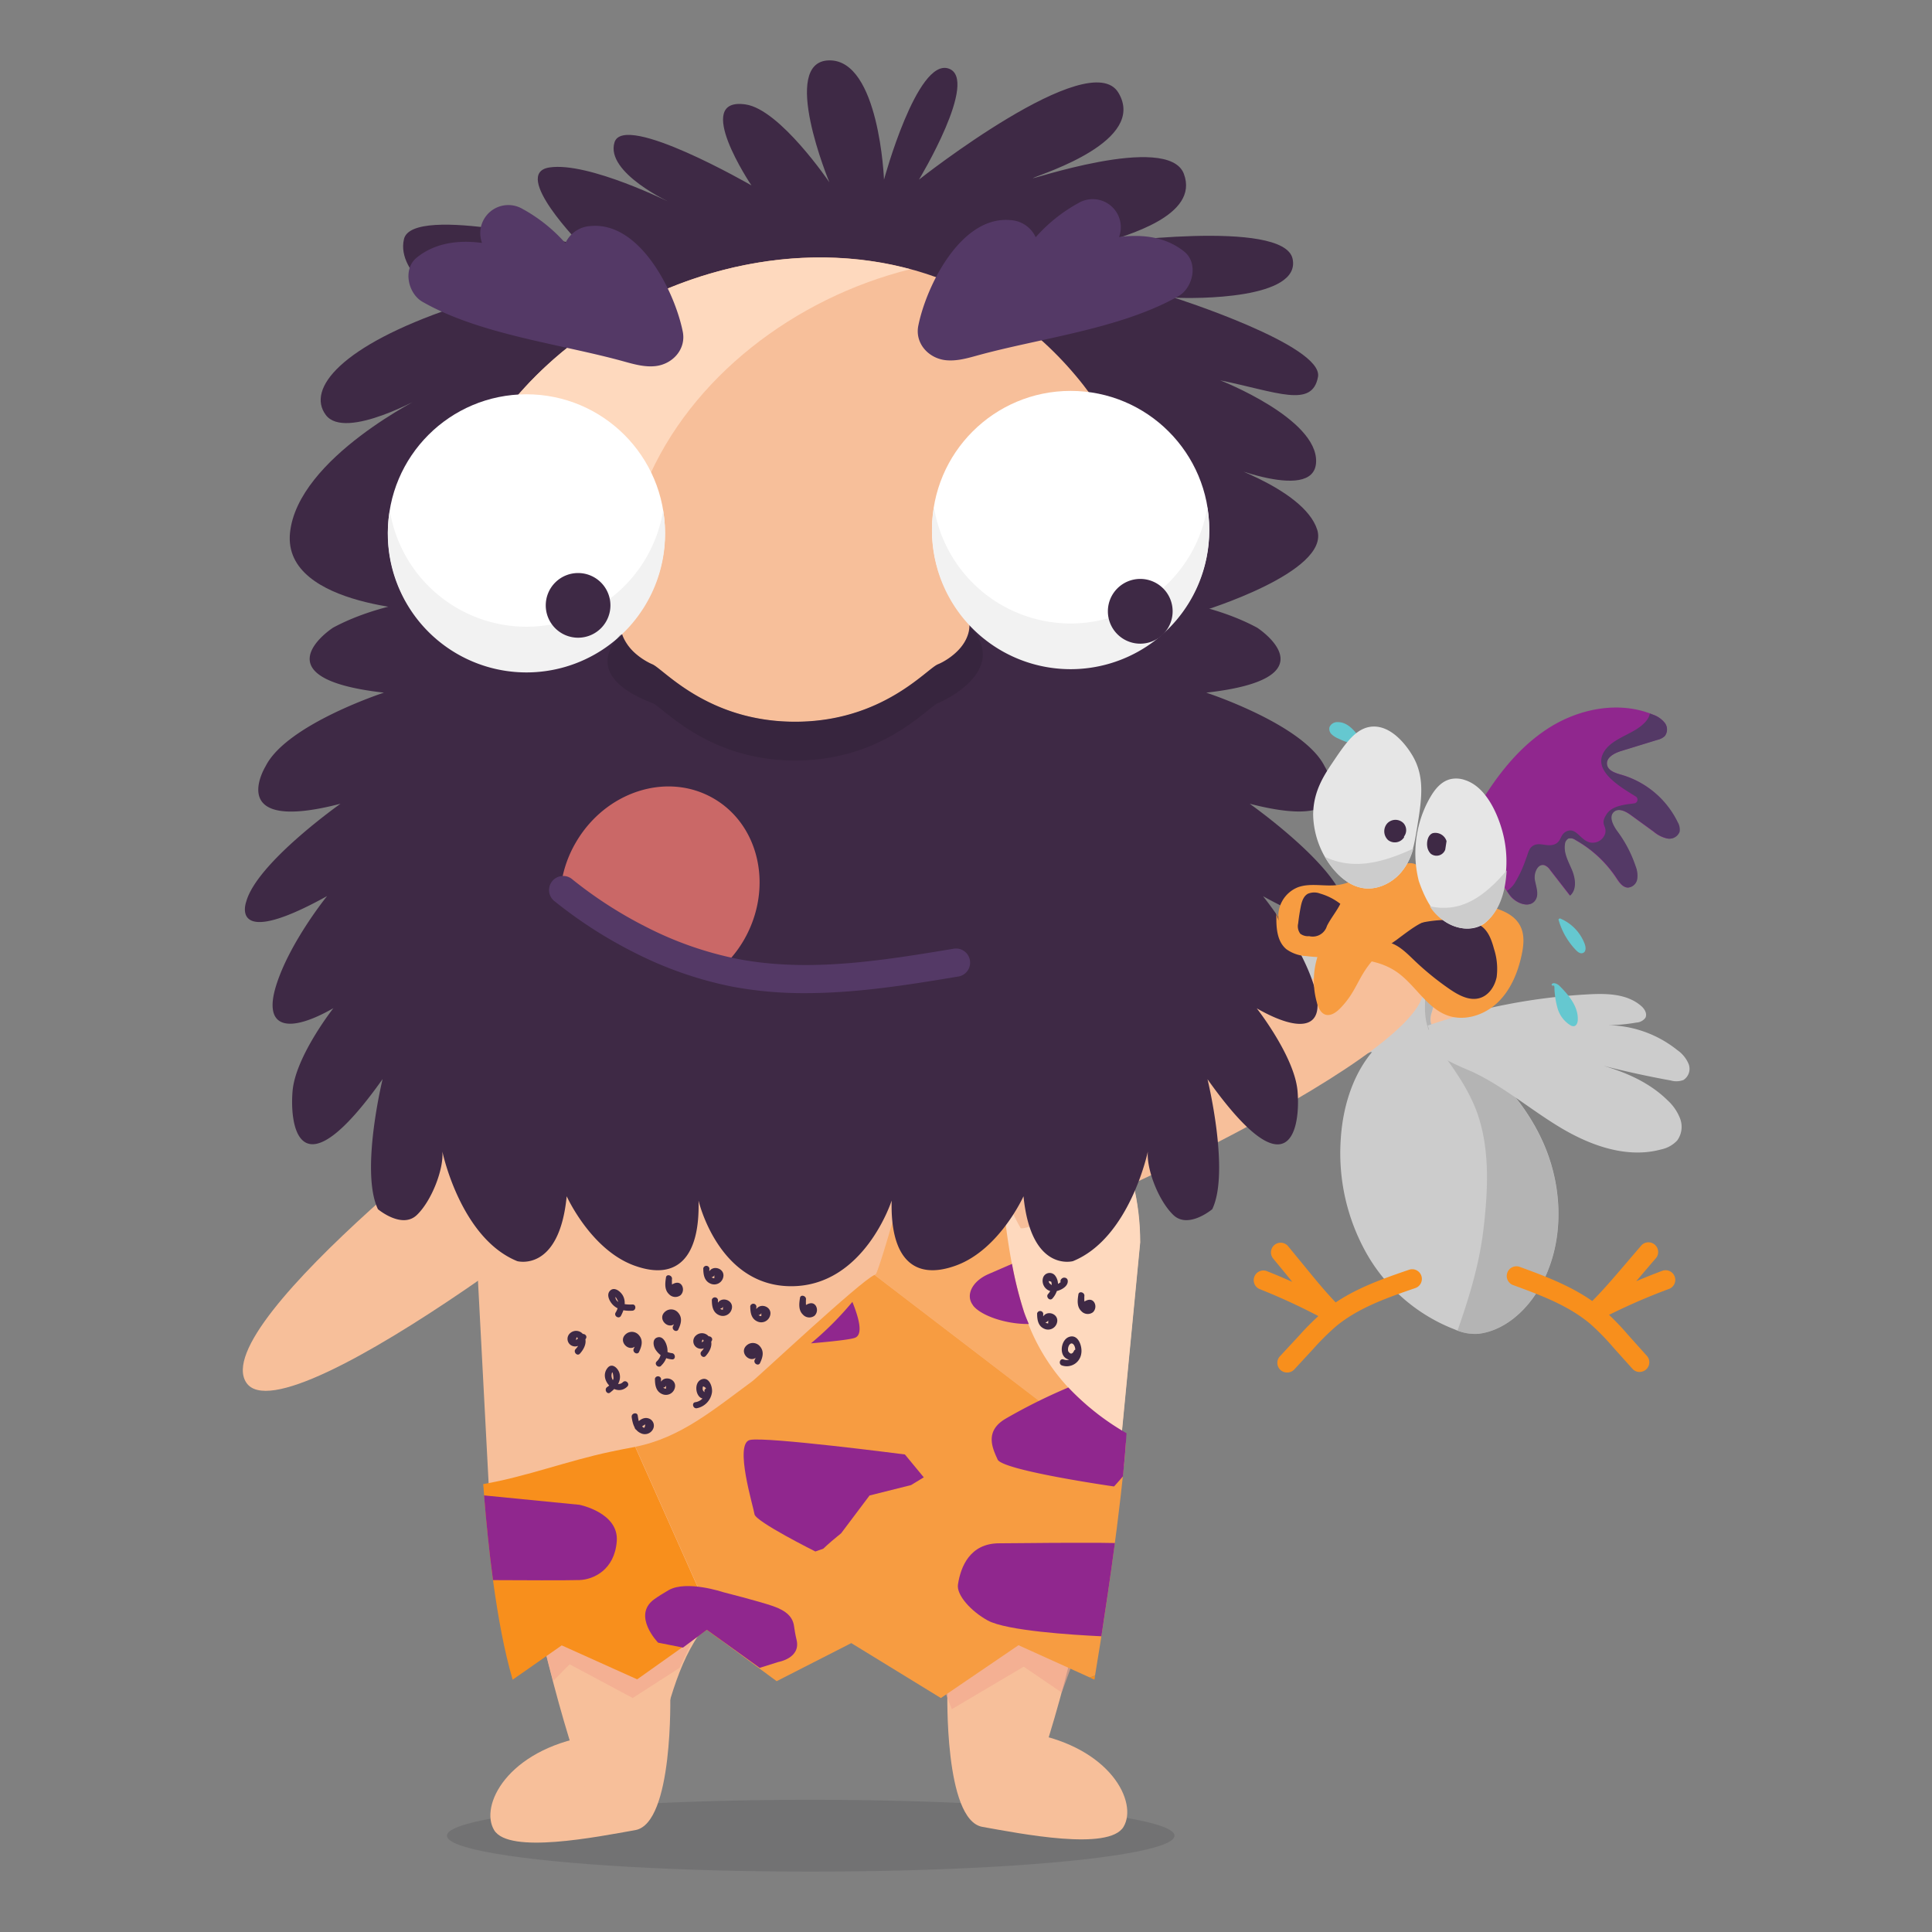 <svg xmlns="http://www.w3.org/2000/svg" viewBox="0 0 512 512"><rect x="0" y="0" width="512" height="512" fill="#808080" stroke="none"/><defs><style>.cls-1{fill:#3e2945;}.cls-2{opacity:0.21;}.cls-3{fill:#3f3f44;}.cls-14,.cls-4{fill:#f7bf9a;}.cls-5{opacity:0.63;}.cls-6{fill:#f2a88f;}.cls-7{fill:#ccc;}.cls-8{opacity:0.51;}.cls-9{fill:#999;}.cls-10{opacity:0.46;}.cls-11{fill:#65c8d0;}.cls-12{fill:#f88f1c;}.cls-13{fill:#fed9be;}.cls-14{fill-rule:evenodd;}.cls-15{fill:#f79820;}.cls-16{fill:#90278e;}.cls-17{fill:#f9ac67;}.cls-18{fill:#f79c41;}.cls-19{fill:#8e3d7c;}.cls-20{fill:#d49f77;}.cls-21{fill:#fff;}.cls-22{fill:#f2f2f2;}.cls-23{fill:#543966;}.cls-24{opacity:0.35;}.cls-25{fill:#2a1d30;}.cls-26{fill:#ca6867;}.cls-27{fill:none;}.cls-28{fill:#e6e6e6;}</style></defs><title>cave, man, emoticon, emoji, sticker, hungry</title><g id="social_media" data-name="social media"><path class="cls-1" d="M76.85,141.25c2-20,35.68-36.36,35.68-36.36s-21,12-26.18,5.09,4-18.32,33.71-28.43c0,0-15.27-8.7-13-18.2s47.15,1.76,47.15,1.76-18.95-19.15-8.61-20.73,32.31,9.44,32.31,9.44-17.56-8-15.06-16.1,36.28,11.41,36.28,11.41-15.85-23.56-1.53-21.45c9.14,1.34,22.19,20.63,22.19,20.63S206.46,16.2,219.74,16,234.27,47.6,234.27,47.6,243,15.44,251.34,18.15s-7.8,29.45-7.8,29.45,45.31-35.76,52.87-23-19.78,21.27-22.54,22.54,35.7-12.19,39.87-1.06-15.27,16.29-22,18.5c0,0,48.5-6.75,50.81,4s-25.87,10.61-31.38,10.3c0,0,39.64,12.65,38.11,21s-10.81,4-25.92.91c0,0,25.83,10.06,25.42,21.63s-28-.69-28-.69,24.77,7.44,28.3,18.67S318.43,162,318.43,162H115S74.88,161.23,76.85,141.25Z"/><g class="cls-2"><ellipse class="cls-3" cx="214.85" cy="486.48" rx="96.41" ry="9.52"/></g><path class="cls-4" d="M251.07,448.14s-.9,34.2,9.27,36,33.51,6.46,37.4,0-3.42-21.16-25-24.91S251.07,448.14,251.07,448.14Z"/><path class="cls-4" d="M267.27,484.4c3.3.48,12.06-25.23,18.92-55.26H241.1C256.25,445.83,253.4,482.38,267.27,484.4Z"/><path class="cls-4" d="M177.62,449s.9,34.2-9.27,36-33.51,6.46-37.4,0,3.42-21.16,25-24.91S177.62,449,177.62,449Z"/><path class="cls-4" d="M161.62,485.22c-3.3.48-12.06-25.23-18.92-55.26h45.09C172.65,446.64,175.49,483.19,161.62,485.22Z"/><g class="cls-5"><polygon class="cls-6" points="252.25 452.95 271.3 441.69 281.35 448.54 285.74 436.62 266.38 432.01 249.24 445.29 252.25 452.95"/></g><g class="cls-5"><polygon class="cls-6" points="146.59 445.49 150.96 441.06 167.68 449.99 180.1 442 183.46 434.82 145.53 434.82 144.66 438.34 146.59 445.49"/></g><path class="cls-4" d="M361.12,264.52a12.5,12.5,0,0,1,8.23-15.64l8.59-2.66a12.5,12.5,0,0,1,15.64,8.23h0a12.49,12.49,0,0,1-8.23,15.63l-8.59,2.67a12.5,12.5,0,0,1-15.64-8.23Z"/><path class="cls-7" d="M372.15,271.7a102.38,102.38,0,0,0-42.33-32.05c-7.69-3.11-16.33-5.27-24.23-2.73a5.87,5.87,0,0,0-3.05,1.86,4.48,4.48,0,0,0,0,4.7,11.21,11.21,0,0,0,3.45,3.5,49.36,49.36,0,0,0,20.1,8.58c-4-1.53-8.42-2.77-12.57-1.65s-7.72,5.4-6.6,9.55a10.8,10.8,0,0,0,4,5.22c10.78,8.77,25.52,10.47,39.38,11.32,4.38.27,8.93.45,13-1.22a14.37,14.37,0,0,0,7.08.57,2.26,2.26,0,0,0,1.1-.45,2.41,2.41,0,0,0,.61-1.25,37.19,37.19,0,0,0,.89-4.75"/><path class="cls-7" d="M355.31,301.93c.62-10,4.13-20.23,11.79-26.63,2-1.65,4.22-3.05,5.7-5.15a19.12,19.12,0,0,0,2.39-5.71L378.29,254c.7-2.35,1.4-4.81,1-7.22a24.11,24.11,0,0,0-1.55-4.4,23.42,23.42,0,0,1-1.13-13l-1.31-.86,2.8-5.64c1.16-2.34,2.88-5,5.49-4.94a5.73,5.73,0,0,1,3.49,1.74,17,17,0,0,1,3.57,19.73c-1.31,2.55-3.28,4.72-4.65,7.24a36,36,0,0,0-2.81,7.88l-3.74,13.78a5.32,5.32,0,0,0-.25,2.68c.35,1.36,1.67,2.19,2.86,2.92,11.55,7,21.71,16.91,27.09,29.31s5.44,27.48-1.7,39c-3.49,5.61-9,10.39-15.51,11.24a12.78,12.78,0,0,1-6.36-1.12,45.87,45.87,0,0,1-23.4-20.11A54.12,54.12,0,0,1,355.31,301.93Z"/><g class="cls-8"><path class="cls-9" d="M378.22,254.23a5.54,5.54,0,0,0,3.9,4.08l1-3.78a36,36,0,0,1,2.81-7.88c1.37-2.52,3.33-4.69,4.65-7.24A17,17,0,0,0,387,219.67a5.73,5.73,0,0,0-3.49-1.74c-2.61-.09-4.33,2.6-5.49,4.94l-2.8,5.64,1.31.86a23.42,23.42,0,0,0,1.13,13,24.11,24.11,0,0,1,1.55,4.4c.43,2.42-.27,4.87-1,7.22Z"/></g><g class="cls-10"><path class="cls-9" d="M409.11,303.23c-5.38-12.4-15.55-22.28-27.09-29.31-1.2-.73-2.51-1.56-2.86-2.92a5.32,5.32,0,0,1,.25-2.68l2-7.2a9.57,9.57,0,0,1-3.78-2.11c.14,2.84,0,5.65,0,8.48.08,4.24,1.34,7,3.82,10.45,3.43,4.78,6.9,9.5,9.22,14.95,4.34,10.18,3.73,22.11,2.46,32.88-1.08,9.19-3.78,18.08-6.86,26.81a11.68,11.68,0,0,0,5.66.87c6.55-.85,12-5.64,15.51-11.24C414.55,330.71,414.5,315.63,409.11,303.23Z"/></g><path class="cls-7" d="M378.71,272.78l-.34-1a157.7,157.7,0,0,1,42.74-8.28c4.79-.25,10-.13,13.71,3,1,.81,1.81,2.15,1.21,3.25a3.15,3.15,0,0,1-2.37,1.24,46.16,46.16,0,0,1-8.28.7,30,30,0,0,1,19.14,6.61,8.4,8.4,0,0,1,3,3.71,3.53,3.53,0,0,1-1.39,4.2,5.28,5.28,0,0,1-3.35.13q-9-1.63-17.84-3.89c6.3,1.85,12.37,4.58,17,9.16a12.64,12.64,0,0,1,3.34,4.92,6.15,6.15,0,0,1-.8,5.7,8,8,0,0,1-4.22,2.37c-9,2.47-18.6-.93-26.6-5.7s-15.18-11-23.62-14.93a81.91,81.91,0,0,1-8.42-4,8.27,8.27,0,0,1-3.14-3A3.71,3.71,0,0,1,378.71,272.78Z"/><path class="cls-11" d="M360.35,196.72c.2.09.43-.12.44-.34a1,1,0,0,0-.25-.6c-1.51-2.11-3.42-4.44-6-4.41a2.24,2.24,0,0,0-2.22,1.35,2,2,0,0,0,.61,1.91,6,6,0,0,0,1.77,1.11c1.81.85,3.85,1.72,5.75,1.1"/><path class="cls-12" d="M434.52,363.59a2.55,2.55,0,0,1-1.92-.86l-5-5.57a65.06,65.06,0,0,0-5.93-6.11c-5.88-5.07-13.46-7.84-20.79-10.53a2.57,2.57,0,0,1,1.77-4.82c7.4,2.71,15.78,5.78,22.37,11.46a70.25,70.25,0,0,1,6.41,6.57l5,5.58a2.56,2.56,0,0,1-1.91,4.27Z"/><path class="cls-12" d="M423,349.93a2.56,2.56,0,0,1-1.79-4.4c3.34-3.25,6.71-7.23,10-11.08,1.3-1.53,2.57-3,3.82-4.46a2.57,2.57,0,0,1,3.86,3.38c-1.23,1.4-2.48,2.89-3.77,4.4l-1.5,1.76q3.42-1.45,6.89-2.75a2.56,2.56,0,1,1,1.79,4.8,161.34,161.34,0,0,0-18.1,8A2.58,2.58,0,0,1,423,349.93Z"/><path class="cls-12" d="M341.08,363.73a2.56,2.56,0,0,1-1.88-4.31l5.08-5.47a69.64,69.64,0,0,1,6.54-6.45c6.69-5.54,15.14-8.45,22.59-11a2.56,2.56,0,0,1,1.67,4.85c-7.38,2.54-15,5.17-21,10.12a66.35,66.35,0,0,0-6.05,6L343,362.92A2.56,2.56,0,0,1,341.08,363.73Z"/><path class="cls-12" d="M352.9,350.31a2.54,2.54,0,0,1-1.23-.31,162.27,162.27,0,0,0-17.94-8.41,2.57,2.57,0,0,1,1.89-4.77q3.44,1.36,6.84,2.89L341,337.9c-1.25-1.53-2.48-3-3.67-4.46a2.57,2.57,0,0,1,3.93-3.3c1.21,1.45,2.45,3,3.72,4.52,3.19,3.91,6.49,8,9.76,11.28a2.56,2.56,0,0,1-1.83,4.37Z"/><path class="cls-4" d="M277.52,284.82l-23.49-5-79.86,0-23.38,4.95c-14.34,4.24-24.66,22.83-24.66,44.42L130,402.77c25,29.81,142.24,28.66,165.41-4.05l6.71-69.46c0-21.6-10.32-40.2-24.65-44.43Zm0,0"/><path class="cls-13" d="M295.46,398.71l6.71-69.46c0-21.6-10.32-40.2-24.65-44.43h0l-23.49-5-79.86,0-23.38,4.95,93.34,24,51.33,89.93m-17.94-115.1"/><path class="cls-14" d="M150.6,272.22c-2.7,3.71-11.52,14.47-11.52,14.47s-84.42,63.77-73.81,79.72,108.88-60.87,107.25-63.6S150.6,272.22,150.6,272.22Z"/><path class="cls-14" d="M253.6,291.74c4.55-.64,18.17-3.43,18.17-3.43s95.79-44.94,104.95-28.11-104.62,67.93-106.27,65.22S253.6,291.74,253.6,291.74Z"/><ellipse class="cls-15" cx="247.84" cy="313.57" rx="7.98" ry="6.05" transform="translate(-140.18 217.72) rotate(-37.8)"/><path class="cls-16" d="M205.79,412.13c-6.43-2.56-17.11-5.79-13.88-8.37,3-2.36,12.64-10.76,19.71-16.93,4.48-3.91,11.51-4.82,16.28-2,3.7,2.21,8.11,4.88,12.1,7.38,9.15,5.73,2.62,11.39,2.62,11.39L237.91,406l-15.66,4.79S212.45,414.78,205.79,412.13Z"/><path class="cls-12" d="M161.88,384.71c-11.46,2.41-22.42,6.62-33.82,8.59,1.13,15.33,3.41,37,7.8,51.83l13-9.09,20,9,18.46-13.1,3.91,2.89-22.9-51.39C166.2,383.83,164,384.25,161.88,384.71Z"/><path class="cls-17" d="M290.64,374.58c-.64-.49-1.24-1-1.85-1.51a2.56,2.56,0,0,1-1.08-.95,53.43,53.43,0,0,1-16.34-24.49c-6.14-18.75-5.44-38.92-9.65-58.07a2.38,2.38,0,0,1,.71-2.32c-.28-2-.56-3.92-.85-5.87a61,61,0,0,0-12.25-1.63,2.44,2.44,0,0,1-.23,1.45c-1.49,2.94-2.92,5.91-4.36,8.87-2.55,15.66-12,47.49-12.69,47.65-.1,0-.17.11-.27.15l66.09,50.61c.2-2.15.37-4.18.51-6.11A16.24,16.24,0,0,1,290.64,374.58Z"/><path class="cls-12" d="M290.21,444.06l-1.4.52,1.22.55Z"/><path class="cls-18" d="M231.76,337.87c-3.68,1.54-31,27.19-32.39,28.17-10.15,7.45-19,15-31,17.37l22.9,51.39,14.55,10.73,19.78-10.09L249.34,450l20.57-14,18.89,8.54,1.4-.52c1-5.81,5.67-34.85,7.64-55.57Z"/><path class="cls-16" d="M271.36,347.64a102.44,102.44,0,0,1-3.17-12.7L262,337.63c-4.38,1.89-6.23,5.63-4.12,8.31l0,.05c2.11,2.68,8.59,4.88,14.39,4.88h.37C272.21,349.8,271.74,348.78,271.36,347.64Z"/><path class="cls-16" d="M283.12,367.7A147.51,147.51,0,0,0,266.45,376c-5.63,3.33-3.38,7.88-2.07,10.79s30.85,7.14,30.85,7.14,1-1.07,2.35-2.67c.43-4.17.76-8,.95-11.45A67.23,67.23,0,0,1,283.12,367.7Z"/><path class="cls-16" d="M295.46,408.92l-4.17-.06-7.6,0c-7.27,0-14.37.13-18.88.13-7.79,0-10.22,6.23-10.94,10.9-.44,2.8,3.45,7.11,7.88,9.55,5,2.73,22.48,3.83,30.13,4.19C292.92,426.91,294.25,418,295.46,408.92Z"/><path class="cls-16" d="M206.27,440.44s6-1,4.83-5.86c-.35-1.42-.56-2.86-.69-3.74-.35-2.3-1.95-3.95-5.57-5.21s-13.19-3.69-13.19-3.69-9.7-3.25-14.45-.54c-1.09.62-2.91,1.75-3.8,2.4-6,4.31,1,11.52,1,11.52l6.59,1.31,6.33-4.72,14,10.09Z"/><path class="cls-16" d="M153.59,418.73c3.69-.14,9.26-2.67,9.86-10.26s-9.87-9.68-9.87-9.68l-25.3-2.49c.55,6.83,1.31,14.65,2.37,22.45C137.21,418.79,150.81,418.84,153.59,418.73Z"/><path class="cls-16" d="M214.91,356c5.68-.49,10.29-1,11.6-1.45,2.4-.83,1-5.5-.62-9.54A84.12,84.12,0,0,1,214.91,356Z"/><path class="cls-16" d="M259.68,304.24a76.47,76.47,0,0,0-16.19-4.9c-.43,3.76-.83,7.59-1.33,11.37,1.66-.42,3.38-.9,5.18-1.48C260.95,304.85,259.68,304.24,259.68,304.24Z"/><ellipse class="cls-19" cx="217.78" cy="244.99" rx="67.03" ry="35.71"/><ellipse class="cls-20" cx="217.78" cy="237.25" rx="67.03" ry="35.71"/><path class="cls-4" d="M318.09,195.29c-6.45-31.66-10.27-68.77-33.06-95.79C236.59,42,146.5,71,122.64,128c-13.44,33-35.85,99.83,13.6,115.72C196.71,263,332.76,267.35,318.09,195.29Z"/><path class="cls-13" d="M171.29,128c11.67-27.85,39.19-49,69.93-56.65C194.62,58.8,140.36,85.68,122.64,128c-13.44,33-35.85,99.83,13.6,115.72,27.87,8.89,71.79,14.61,109.61,11.14-22.86-1.83-44.66-5.94-61-11.14C135.44,227.8,157.85,161,171.29,128Z"/><path class="cls-20" d="M109.51,136.35l.42.93a3.14,3.14,0,0,1-.17-.43C109.69,136.7,109.62,136.54,109.51,136.35Z"/><path class="cls-20" d="M110,137.34l0,.05-.07-.11A.14.14,0,0,1,110,137.34Z"/><path class="cls-20" d="M109.76,136.85a3.14,3.14,0,0,0,.17.43l.07.11C110.12,137.59,110,137.36,109.76,136.85Z"/><path class="cls-20" d="M316,136.35l-.42.93a3.61,3.61,0,0,0,.17-.43C315.78,136.7,315.85,136.54,316,136.35Z"/><path class="cls-20" d="M315.5,137.34l0,.05.07-.11S315.51,137.32,315.5,137.34Z"/><path class="cls-20" d="M315.7,136.85a3.61,3.61,0,0,1-.17.43l-.07.11C315.35,137.59,315.46,137.36,315.7,136.85Z"/><path class="cls-1" d="M356.18,239c-2.78-10.33-25-26-25-26,31,8,19.85-9.94,19.85-9.94-5.56-11.09-31.36-19.5-31.36-19.5,34.14-3.82,13.5-17.21,13.5-17.21-19.85-10.71-48.43-8.79-48.43-8.79,16.28-6.5,17.87-17.21,17.87-17.21-1.59-6.88-14.69-7.65-14.69-7.65-1.85.09-3.61.27-5.27.51-.56.08-1.06.2-1.59.3-1.07.19-2.14.37-3.14.61-.61.15-1.16.33-1.73.5-.85.24-1.7.48-2.49.76-.58.2-1.11.44-1.65.66-.71.29-1.42.57-2.09.89s-1,.52-1.51.78-1.2.64-1.76,1-.92.59-1.37.89-1,.69-1.48,1-.83.65-1.22,1-.84.71-1.23,1.07-.73.69-1.07,1c-.16.16-.34.32-.5.48l0,0a29.56,29.56,0,0,0-7.26,12.59c10.55,11.13-1,18.1-4,19.3s-14.64,15.22-37.85,15.22-34.9-14-37.85-15.22-14.56-8.17-4-19.3a29.56,29.56,0,0,0-7.26-12.59l0,0c-.15-.16-.34-.32-.5-.48q-.51-.52-1.07-1c-.39-.36-.8-.72-1.23-1.07s-.8-.65-1.22-1-1-.7-1.48-1-.89-.6-1.37-.89-1.16-.66-1.76-1-1-.53-1.51-.78-1.38-.6-2.09-.89c-.55-.22-1.08-.45-1.65-.66-.79-.28-1.64-.52-2.49-.76-.58-.17-1.13-.35-1.73-.5-1-.24-2.07-.43-3.14-.61-.54-.09-1-.22-1.59-.3-1.67-.24-3.42-.41-5.27-.51,0,0-13.1.77-14.69,7.65,0,0,1.59,10.71,17.87,17.21,0,0-28.58-1.91-48.43,8.79,0,0-20.64,13.38,13.5,17.21,0,0-25.81,8.41-31.36,19.5,0,0-11.12,18,19.85,9.94,0,0-22.23,15.68-25,26,0,0-4.76,13,21.44-1.53,0,0-9.93,12.24-13.5,23.71s3.35,12.77,15.17,6c0,0-10,12.73-10.81,21.91s1.67,28.15,23.86-3.13c0,0-6,24.55-1.24,34.49,0,0,6.35,5.35,10.32,1.53s7.15-12.24,6.75-16.82c0,0,4.76,22.94,19.85,29.06,0,0,11.12,3.06,13.1-17.2,0,0,6.35,14.14,17.87,18.35s17.47-2.3,17.07-17.21c0,0,5.2,22.7,24.56,22.7s26.62-22.7,26.62-22.7c-.39,14.91,5.56,21.41,17.07,17.21s17.87-18.35,17.87-18.35c2,20.27,13.1,17.2,13.1,17.2,15.08-6.12,19.85-29.06,19.85-29.06-.4,4.59,2.78,13,6.75,16.82s10.32-1.53,10.32-1.53C326,310.55,320,286,320,286c22.19,31.28,24.66,12.31,23.86,3.13s-10.81-21.91-10.81-21.91c11.82,6.77,18.74,5.47,15.17-6s-13.5-23.71-13.5-23.71C360.95,252,356.18,239,356.18,239Z"/><ellipse class="cls-21" cx="139.51" cy="141.21" rx="36.72" ry="36.72"/><circle class="cls-21" cx="283.73" cy="140.33" r="36.74"/><path class="cls-22" d="M283.72,165.23a36.71,36.71,0,0,1-36.21-30.82,36.74,36.74,0,1,0,72.43,0A36.72,36.72,0,0,1,283.72,165.23Z"/><path class="cls-22" d="M139.51,166.09a36.71,36.71,0,0,1-36.21-30.82,36.74,36.74,0,1,0,72.43,0A36.72,36.72,0,0,1,139.51,166.09Z"/><path class="cls-1" d="M144.63,160.38A8.57,8.57,0,1,1,153.2,169,8.57,8.57,0,0,1,144.63,160.38Z"/><path class="cls-1" d="M293.6,162a8.58,8.58,0,1,1,8.57,8.58A8.58,8.58,0,0,1,293.6,162Z"/><path class="cls-16" d="M216.08,411.16l2.1-.74h0c1.39-1.33,3-2.7,4.74-4.1l7.52-10,11-2.76,3.37-2.05-5-6.06s-36.79-4.78-41.06-3.85.93,17.74,1.2,19.69S216.08,411.16,216.08,411.16Z"/><path class="cls-23" d="M313.84,66.68C309.05,62.83,303,62,296.56,62.81a7.44,7.44,0,0,0-10.76-9,42,42,0,0,0-11.33,9.06,7.81,7.81,0,0,0-6.74-4.54c-13.1-1.16-22.23,17.45-24.35,27.9-1,4.71,2.66,8.75,7.3,9.23,2.74.28,5.47-.46,8.13-1.2,16.89-4.68,38.22-7.08,53.52-15.8C316.16,76.26,317.65,69.73,313.84,66.68Z"/><path class="cls-23" d="M110.46,68.25c4.79-3.84,10.82-4.72,17.28-3.87a7.44,7.44,0,0,1,10.76-9,42,42,0,0,1,11.33,9.06,7.81,7.81,0,0,1,6.74-4.54c13.1-1.16,22.23,17.45,24.35,27.9,1,4.71-2.66,8.75-7.3,9.23-2.74.28-5.47-.46-8.13-1.2C148.61,91.13,127.27,88.73,112,80,108.14,77.83,106.65,71.31,110.46,68.25Z"/><path class="cls-1" d="M186.74,368.92a1,1,0,0,1-.51-1.11q-.07-.75.78,0c.3.39-.07,1.56-.23,1.91a3.27,3.27,0,0,1-2.54,1.88c-1,.18-.6,1.78.44,1.59a5,5,0,0,0,4-4.19c.2-1.56-.84-4.38-2.92-3.38-1.63.78-1.53,3.55-.3,4.63s3.56-.08,2.87-1.79c-.39-1-2-.55-1.59.44Z"/><path class="cls-1" d="M175.22,361.9a5.25,5.25,0,0,0,1.63-4.57c-.16-1.19-1-3.29-2.52-2.93s-1.24,2.18-.67,3.16a5.68,5.68,0,0,0,4.41,2.69c1.06.12,1-1.53,0-1.65a4,4,0,0,1-2.26-1,3.45,3.45,0,0,1-.72-.88c-.3-.58-.35-.85-.13,0a3.71,3.71,0,0,1-.91,4.06c-.78.73.39,1.9,1.17,1.17Z"/><path class="cls-1" d="M176.49,338.57c-.24,1.52-.43,3.25.81,4.41a2.29,2.29,0,0,0,3.05.27,2.12,2.12,0,0,0,.33-2.64c-.84-1.23-2.26-.53-3.15.2s.35,1.84,1.17,1.17c-.71.58-.65-2.77-.62-3,.16-1-1.43-1.49-1.59-.44Z"/><path class="cls-1" d="M212,344c-.24,1.52-.43,3.25.81,4.41a2.29,2.29,0,0,0,3.05.27,2.12,2.12,0,0,0,.33-2.64c-.84-1.23-2.26-.53-3.15.2s.35,1.84,1.17,1.17c-.71.58-.65-2.77-.62-3,.16-1-1.43-1.49-1.59-.44Z"/><path class="cls-1" d="M285.78,343.08c-.24,1.52-.43,3.25.81,4.41a2.29,2.29,0,0,0,3.05.27,2.12,2.12,0,0,0,.33-2.64c-.84-1.23-2.26-.53-3.15.2s.35,1.84,1.17,1.17c-.71.58-.65-2.77-.62-3,.16-1-1.43-1.49-1.59-.44Z"/><path class="cls-1" d="M173.57,365.46c0,1.62.27,3.31,1.95,4a2.43,2.43,0,0,0,3.19-1.27c1.17-2.73-3-4.14-3.8-1.42a.83.83,0,0,0,1.59.44v.8a1.07,1.07,0,0,1-1.06-.82,3.36,3.36,0,0,1-.24-1.72.83.83,0,0,0-1.65,0Z"/><path class="cls-1" d="M188.65,344.54c0,1.62.27,3.31,1.95,4a2.43,2.43,0,0,0,3.19-1.27c1.17-2.73-3-4.14-3.8-1.42a.83.83,0,0,0,1.59.44v.8a1.07,1.07,0,0,1-1.06-.82,3.36,3.36,0,0,1-.24-1.72.83.83,0,0,0-1.65,0Z"/><path class="cls-1" d="M186.38,336.19c0,1.62.27,3.31,1.95,4a2.43,2.43,0,0,0,3.19-1.27c1.17-2.73-3-4.14-3.8-1.42a.83.83,0,0,0,1.59.44v.8a1.07,1.07,0,0,1-1.06-.82,3.36,3.36,0,0,1-.24-1.72.83.83,0,0,0-1.65,0Z"/><path class="cls-1" d="M179.77,352.3c.68-1.43,1.16-3,0-4.37a2.44,2.44,0,0,0-3.42-.4c-2.42,1.91.87,5.22,2.7,3,.68-.81-.49-2-1.17-1.17q1.05-.68,1,.57a4.19,4.19,0,0,1-.52,1.52c-.45,1,1,1.8,1.43.83Z"/><path class="cls-1" d="M201.42,361.2c.68-1.43,1.16-3,0-4.37a2.44,2.44,0,0,0-3.42-.4c-2.42,1.91.87,5.22,2.7,3,.68-.81-.49-2-1.17-1.17q1.05-.68,1,.57a4.19,4.19,0,0,1-.52,1.52c-.45,1,1,1.8,1.43.83Z"/><path class="cls-1" d="M169.36,358.25c.68-1.43,1.16-3,0-4.37a2.44,2.44,0,0,0-3.42-.4c-2.42,1.91.87,5.22,2.7,3,.68-.81-.49-2-1.17-1.17q1.05-.68,1,.57a4.19,4.19,0,0,1-.52,1.52c-.45,1,1,1.8,1.43.83Z"/><path class="cls-1" d="M198.83,346.23c0,1.62.27,3.31,1.95,4a2.43,2.43,0,0,0,3.19-1.27c1.17-2.73-3-4.14-3.8-1.42a.83.83,0,0,0,1.59.44v.8a1.07,1.07,0,0,1-1.06-.82,3.36,3.36,0,0,1-.24-1.72.83.83,0,0,0-1.65,0Z"/><path class="cls-1" d="M274.85,348.16c0,1.62.27,3.31,1.95,4a2.43,2.43,0,0,0,3.19-1.27c1.17-2.73-3-4.14-3.8-1.42a.83.83,0,0,0,1.59.44v.8a1.07,1.07,0,0,1-1.06-.82,3.36,3.36,0,0,1-.24-1.72.83.83,0,0,0-1.65,0Z"/><path class="cls-1" d="M167.4,375.56c.25,1.66.7,3.48,2.37,4.23a2.42,2.42,0,0,0,3.29-1.07,2,2,0,0,0-.93-2.73c-1.53-.69-2.87.47-3.77,1.59-.66.82.5,2,1.17,1.17a6.24,6.24,0,0,1,.65-.76l.8-.52q-.07,1.48-.81.51c-.92-.56-1-1.9-1.17-2.87s-1.75-.6-1.59.44Z"/><path class="cls-1" d="M164.56,348.7c.87-1.64,1.46-3.6.51-5.35-.55-1-2.13-2.38-3.28-1.41s-.4,2.6.3,3.48c1.33,1.69,3.46,2.06,5.49,1.93,1.06-.07,1.06-1.72,0-1.65s-4.09,0-4.46-1.69c-.22-1,.77,1,.79,1.13a4.9,4.9,0,0,1-.78,2.73c-.5.94.93,1.77,1.43.83Z"/><path class="cls-1" d="M153.79,353.9a2.87,2.87,0,0,1-1.15,1.21q.19-1.32.58-.17c.65.95,0,1.85-.69,2.6s.46,2,1.17,1.17c1.18-1.31,2.08-3.21,1-4.86a2.35,2.35,0,0,0-3.53-.61,2,2,0,0,0,.19,3.29c1.63.92,3.12-.5,3.91-1.79.56-.91-.87-1.74-1.43-.83Z"/><path class="cls-1" d="M187.13,354.52a2.87,2.87,0,0,1-1.15,1.21q.19-1.32.58-.17c.65.95,0,1.85-.69,2.6s.46,2,1.17,1.17c1.18-1.31,2.08-3.21,1-4.86a2.35,2.35,0,0,0-3.53-.61,2,2,0,0,0,.19,3.29c1.63.92,3.12-.5,3.91-1.79.56-.91-.87-1.74-1.43-.83Z"/><path class="cls-1" d="M161.73,369c1.58-1.18,3-2.93,2.46-5-.34-1.38-2-3-3.21-1.45-2.47,3.12,2.25,7.86,5.27,4.9.76-.75-.41-1.91-1.17-1.17-1.41,1.38-3.26-.46-3-2.06s.53.89.49,1.11a3.92,3.92,0,0,1-1.7,2.28c-.84.63,0,2.06.83,1.43Z"/><path class="cls-1" d="M282.63,339.26l-.06-.1-.13,1,.12-.13-.8.21.16,0-.61-.8c0,.41-1.4,1.05-1.61,1.11a1,1,0,0,1-1.28-.24.93.93,0,0,1-.49-.84l.66.2a3.35,3.35,0,0,1,.07,1.49,3.57,3.57,0,0,1-.9,1.76c-.7.79.46,2,1.17,1.17,1.37-1.54,2.07-4.1.77-5.93a1.84,1.84,0,0,0-3.32.6,2.84,2.84,0,0,0,2.38,3.48c1.47.2,4.34-1,4.21-2.8a.85.85,0,0,0-.61-.8,1,1,0,0,0-1.09.31.84.84,0,0,0-.13,1l.06.1c.56.9,2,.07,1.43-.83Z"/><path class="cls-1" d="M284.53,358.19q-.69,1.1-1.45-.12a2.28,2.28,0,0,1,.2-1.49c.69-1.17,1.47-.27,1.64.69.34,1.85-1.1,3.7-3.06,3-1-.37-1.43,1.23-.44,1.59a3.89,3.89,0,0,0,5.13-3.18c.32-1.79-.75-5.23-3.22-4.39-1.88.64-2.54,3.72-1.37,5.19s3.78,1.1,4.16-.82c.21-1-1.39-1.48-1.59-.44Z"/><g class="cls-24"><path class="cls-25" d="M172.9,186.32c2.95,1.17,14.64,15.22,37.85,15.22s34.9-14,37.85-15.22S267.3,177.1,257,166c.12,1.07-.76,3.65-2.36,5.72a16.6,16.6,0,0,1-6,4.36c-2.95,1.17-14.64,15.22-37.85,15.22s-34.9-14-37.85-15.22a18.66,18.66,0,0,1-5-3.22c-1.83-1.8-2.64-4-3.45-4.72C154.11,179.24,169.91,185.13,172.9,186.32Z"/></g><path class="cls-26" d="M192.72,255a31.27,31.27,0,0,0,4.43-5.9c7.85-13.63,4.23-30.43-8.09-37.53s-28.68-1.81-36.53,11.82a30.65,30.65,0,0,0-4.1,14,72.89,72.89,0,0,0,28.16,14.7A94.12,94.12,0,0,0,192.72,255Z"/><path class="cls-23" d="M213.46,263.19A102.31,102.31,0,0,1,194,261.46a100.37,100.37,0,0,1-26-9.08,118.57,118.57,0,0,1-20.93-13.46,3.74,3.74,0,1,1,4.68-5.82,111.24,111.24,0,0,0,19.61,12.61,93,93,0,0,0,24.08,8.41c19,3.66,38.54.41,57.49-2.73a3.74,3.74,0,0,1,1.22,7.37C241.4,260.88,227.47,263.19,213.46,263.19Z"/><path class="cls-18" d="M338.85,244a8.25,8.25,0,0,1,5.1-8.86c3.36-1.24,7.12-.12,10.67-.62s6.42-2.44,9.54-3.94,6.79-2.57,10-1.22c2.49,1.06,4.17,3.38,6.21,5.15a23.44,23.44,0,0,0,10,4.69c4.77,1.14,10.53,2,12.62,6.41,1.09,2.33.79,5.05.24,7.56-1,4.63-2.91,9.22-6.33,12.5s-8.56,5-13.06,3.52c-5.77-1.94-8.78-8.29-13.83-11.71-6.78-4.58-15.77-3.12-23.89-4.11a9.89,9.89,0,0,1-5.23-1.83c-2.63-2.19-2.73-6.13-2.61-9.55"/><path class="cls-27" d="M365.82,233.61l1-.07a3.17,3.17,0,0,1-1.55,3.91,2.5,2.5,0,0,1,.94-4"/><path class="cls-27" d="M370.66,234.61a2,2,0,0,1,1.34,2.12,5,5,0,0,1-1.05,2.48,1.31,1.31,0,0,1-.57.54c-.67.24-1.2-.61-1.29-1.32a5.11,5.11,0,0,1,1-3.62c.19-.25.46-.51.78-.46s.43.6.11.65"/><path class="cls-1" d="M367,249.57c3.1.28,5.49,2.72,7.73,4.87a74.72,74.72,0,0,0,9.4,7.66c2.39,1.64,5.26,3.21,8,2.4,2.42-.7,4-3.1,4.5-5.57a17.1,17.1,0,0,0-.7-7.45c-.62-2.31-1.48-4.76-3.45-6.11a10.12,10.12,0,0,0-4.85-1.35,33.58,33.58,0,0,0-10.76.47,17,17,0,0,0-9.2,5.34"/><path class="cls-1" d="M355.19,239.52a15.89,15.89,0,0,0-5.33-2.71,4.34,4.34,0,0,0-3.27.05c-1.19.66-1.63,2.14-1.89,3.48s-.51,2.89-.67,4.36a3.28,3.28,0,0,0,.56,2.74,3.37,3.37,0,0,0,2.35.65,3.93,3.93,0,0,0,4.71-2.69c.94-1.93,2.61-3.95,3.55-5.88h0"/><path class="cls-18" d="M351.1,249.15c1.19-2,2.7-3.77,3.75-5.83,1.16-2.27,1.71-4.8,2.69-7.15s2.53-4.66,4.9-5.6l-.65-.29a11.76,11.76,0,0,0,8.47-.35c1.19-.52,2.38-1.27,3.68-1.18,2.67.17,3.77,3.38,5.3,5.57,2.25,3.22,6.23,4.66,9.92,6a1.62,1.62,0,0,1,1,.66c.31.62-1.11,1.53-1.48,1.78-2.85,1.91-6.16.27-10.33,1.24-2.08.49-4.17,2-8.36,5.16a37.51,37.51,0,0,0-5.7,4.75c-4.59,5-4.56,8.66-9.2,13.38-1,1-2.4,2-3.78,1.62-1.23-.37-1.87-1.72-2.24-2.95A21.22,21.22,0,0,1,351.1,249.15Z"/><path class="cls-28" d="M363.8,192.55c5.69-.26,9.82,6.48,10.58,7.79,3.34,5.76,2.37,11.67,1.05,19.69-.83,5.07-1.55,8-4,11s-6.58,5-10.46,4.28c-3.25-.59-5.94-2.89-8-5.47A23.42,23.42,0,0,1,348,216c0-6.34,2.95-10.66,5.43-14.34C356.63,196.93,359.45,192.75,363.8,192.55Z"/><path class="cls-7" d="M351.12,227.07c.14.24.27.5.42.73,2.31,3.65,5.68,7.06,10,7.59,3.85.47,7.72-1.59,10.12-4.64a17.25,17.25,0,0,0,2.91-5.87C366.56,228.55,358.75,230.71,351.12,227.07Z"/><path class="cls-16" d="M391.52,214.18c4.86-8.29,10.89-16.17,19-21.31s18.64-7.17,27.53-3.49a6.87,6.87,0,0,1,3.1,2.15,2.89,2.89,0,0,1,0,3.53,4.36,4.36,0,0,1-2,1L429.64,199c-1.83.56-4.07,1.75-3.76,3.63.27,1.62,2.21,2.23,3.79,2.68a24,24,0,0,1,14.84,12.59,3.85,3.85,0,0,1,.5,2.49,2.86,2.86,0,0,1-3.23,1.81,8.33,8.33,0,0,1-3.59-1.8L432.14,216c-1.33-1-3.23-1.94-4.49-.88-1.52,1.28-.24,3.69.94,5.28a33,33,0,0,1,4.74,9.09,6.76,6.76,0,0,1,.45,3.48,2.68,2.68,0,0,1-2.39,2.24c-1.39,0-2.32-1.36-3.08-2.52a31.34,31.34,0,0,0-10.88-10.1,2.21,2.21,0,0,0-1.88-.37,1.87,1.87,0,0,0-.92,1.47c-.4,2.38.93,4.65,1.86,6.88s1.32,5.15-.48,6.76l-5.24-6.75a3.3,3.3,0,0,0-1.53-1.3c-1.79-.52-2.91,2-2.59,3.89s1.18,3.9.11,5.43c-1.49,2.15-5,.83-6.61-1.25s-2.63-4.83-5-5.89c-1.32-.58-2.89-.55-4.08-1.37a5.28,5.28,0,0,1-1.9-3.21c-1.11-4.58.54-9.41,2.89-13.5"/><path class="cls-23" d="M429.67,205.33c-1.58-.45-3.53-1.06-3.79-2.68-.31-1.89,1.93-3.07,3.76-3.63l9.54-2.93a4.36,4.36,0,0,0,2-1,2.89,2.89,0,0,0,0-3.53,6.87,6.87,0,0,0-3.1-2.15c-.28-.12-.56-.21-.84-.31-.26,1.39-1.45,2.78-3.43,4.07-3.08,2-7.8,3.34-9.19,7-1.81,4.81,5.65,8.86,9,11a1,1,0,0,1-.45,1.72c-2.48.34-5.92.56-7.43,2.92-1.81,2.84.14,2.87-.34,5.05a3.46,3.46,0,0,1-3.56,2.46c-2.89-.16-4-4.28-6.7-3-1.86.9-1.25,2.81-3.34,3.5s-4.24-1-6,.68c-.7.64-1,2.19-1.37,3a31.63,31.63,0,0,1-3.1,6.66,6.92,6.92,0,0,1-1.95,1.91c.28.44.57.88.88,1.28,1.6,2.08,5.11,3.4,6.61,1.25,1.07-1.53.21-3.59-.11-5.43s.79-4.41,2.59-3.89a3.3,3.3,0,0,1,1.53,1.3l5.24,6.75c1.8-1.6,1.41-4.53.48-6.76s-2.26-4.5-1.86-6.88a1.86,1.86,0,0,1,.92-1.47,2.21,2.21,0,0,1,1.88.37,31.34,31.34,0,0,1,10.88,10.1c.76,1.16,1.7,2.52,3.08,2.52a2.68,2.68,0,0,0,2.39-2.24,6.77,6.77,0,0,0-.45-3.48,33,33,0,0,0-4.74-9.09c-1.18-1.59-2.46-4-.94-5.28,1.26-1.06,3.15-.09,4.49.88l6.06,4.41a8.33,8.33,0,0,0,3.59,1.8,2.86,2.86,0,0,0,3.23-1.81,3.85,3.85,0,0,0-.5-2.49A24,24,0,0,0,429.67,205.33Z"/><path class="cls-1" d="M372.1,221.89a2.91,2.91,0,0,1-4.25.73,3.18,3.18,0,0,1-.22-4.41,3,3,0,0,1,4.3-.07,2.77,2.77,0,0,1,.14,3.56"/><path class="cls-28" d="M398.2,220.5c-.58-2.18-3.33-11.61-9.92-13.76a7,7,0,0,0-3.7-.3c-3.39.71-5.23,4.15-6.43,6.47A30,30,0,0,0,376,233.49c1.32,3.8,3.09,7.62,6.2,10.16s7.89,3.42,11.17,1.09a11.66,11.66,0,0,0,3.7-5.27A30.1,30.1,0,0,0,398.2,220.5Z"/><path class="cls-7" d="M384.9,240.42a16.49,16.49,0,0,1-6-.26c.2.3.39.61.6.89,2.77,3.68,7.75,6.11,12.07,4.51,4.16-1.54,6.33-6.15,7.18-10.5a32.15,32.15,0,0,0,.52-4.35C395.35,235.25,390.76,239.53,384.9,240.42Z"/><path class="cls-1" d="M383,225.17a2.46,2.46,0,0,1-3.84,1.07,3.32,3.32,0,0,1-.91-1.83c-.21-1.1.05-3.09,1.43-3.61a3.11,3.11,0,0,1,3.67,2.11"/><path class="cls-27" d="M359.76,194.2a19.5,19.5,0,0,1,.89-8.72,10.07,10.07,0,0,1,6-6.11c.93,2.33-.11,5-1.63,7s-3.52,3.61-4.92,5.69"/><path class="cls-11" d="M413.37,243.37a11.81,11.81,0,0,1,6.61,6.84c.29.8.38,1.92-.39,2.3s-1.47-.22-2-.77a19.09,19.09,0,0,1-4.59-8.11"/><path class="cls-11" d="M411.17,261c.24-.82,1.49-.36,2.1.25,2.5,2.48,5,5.51,4.86,9,0,.72-.33,1.59-1,1.7a1.57,1.57,0,0,1-1-.27,7.82,7.82,0,0,1-3.35-4.45,22.55,22.55,0,0,1-.85-5.61c0-.19-.07-.44-.26-.47s-.15.39,0,.26"/></g></svg>